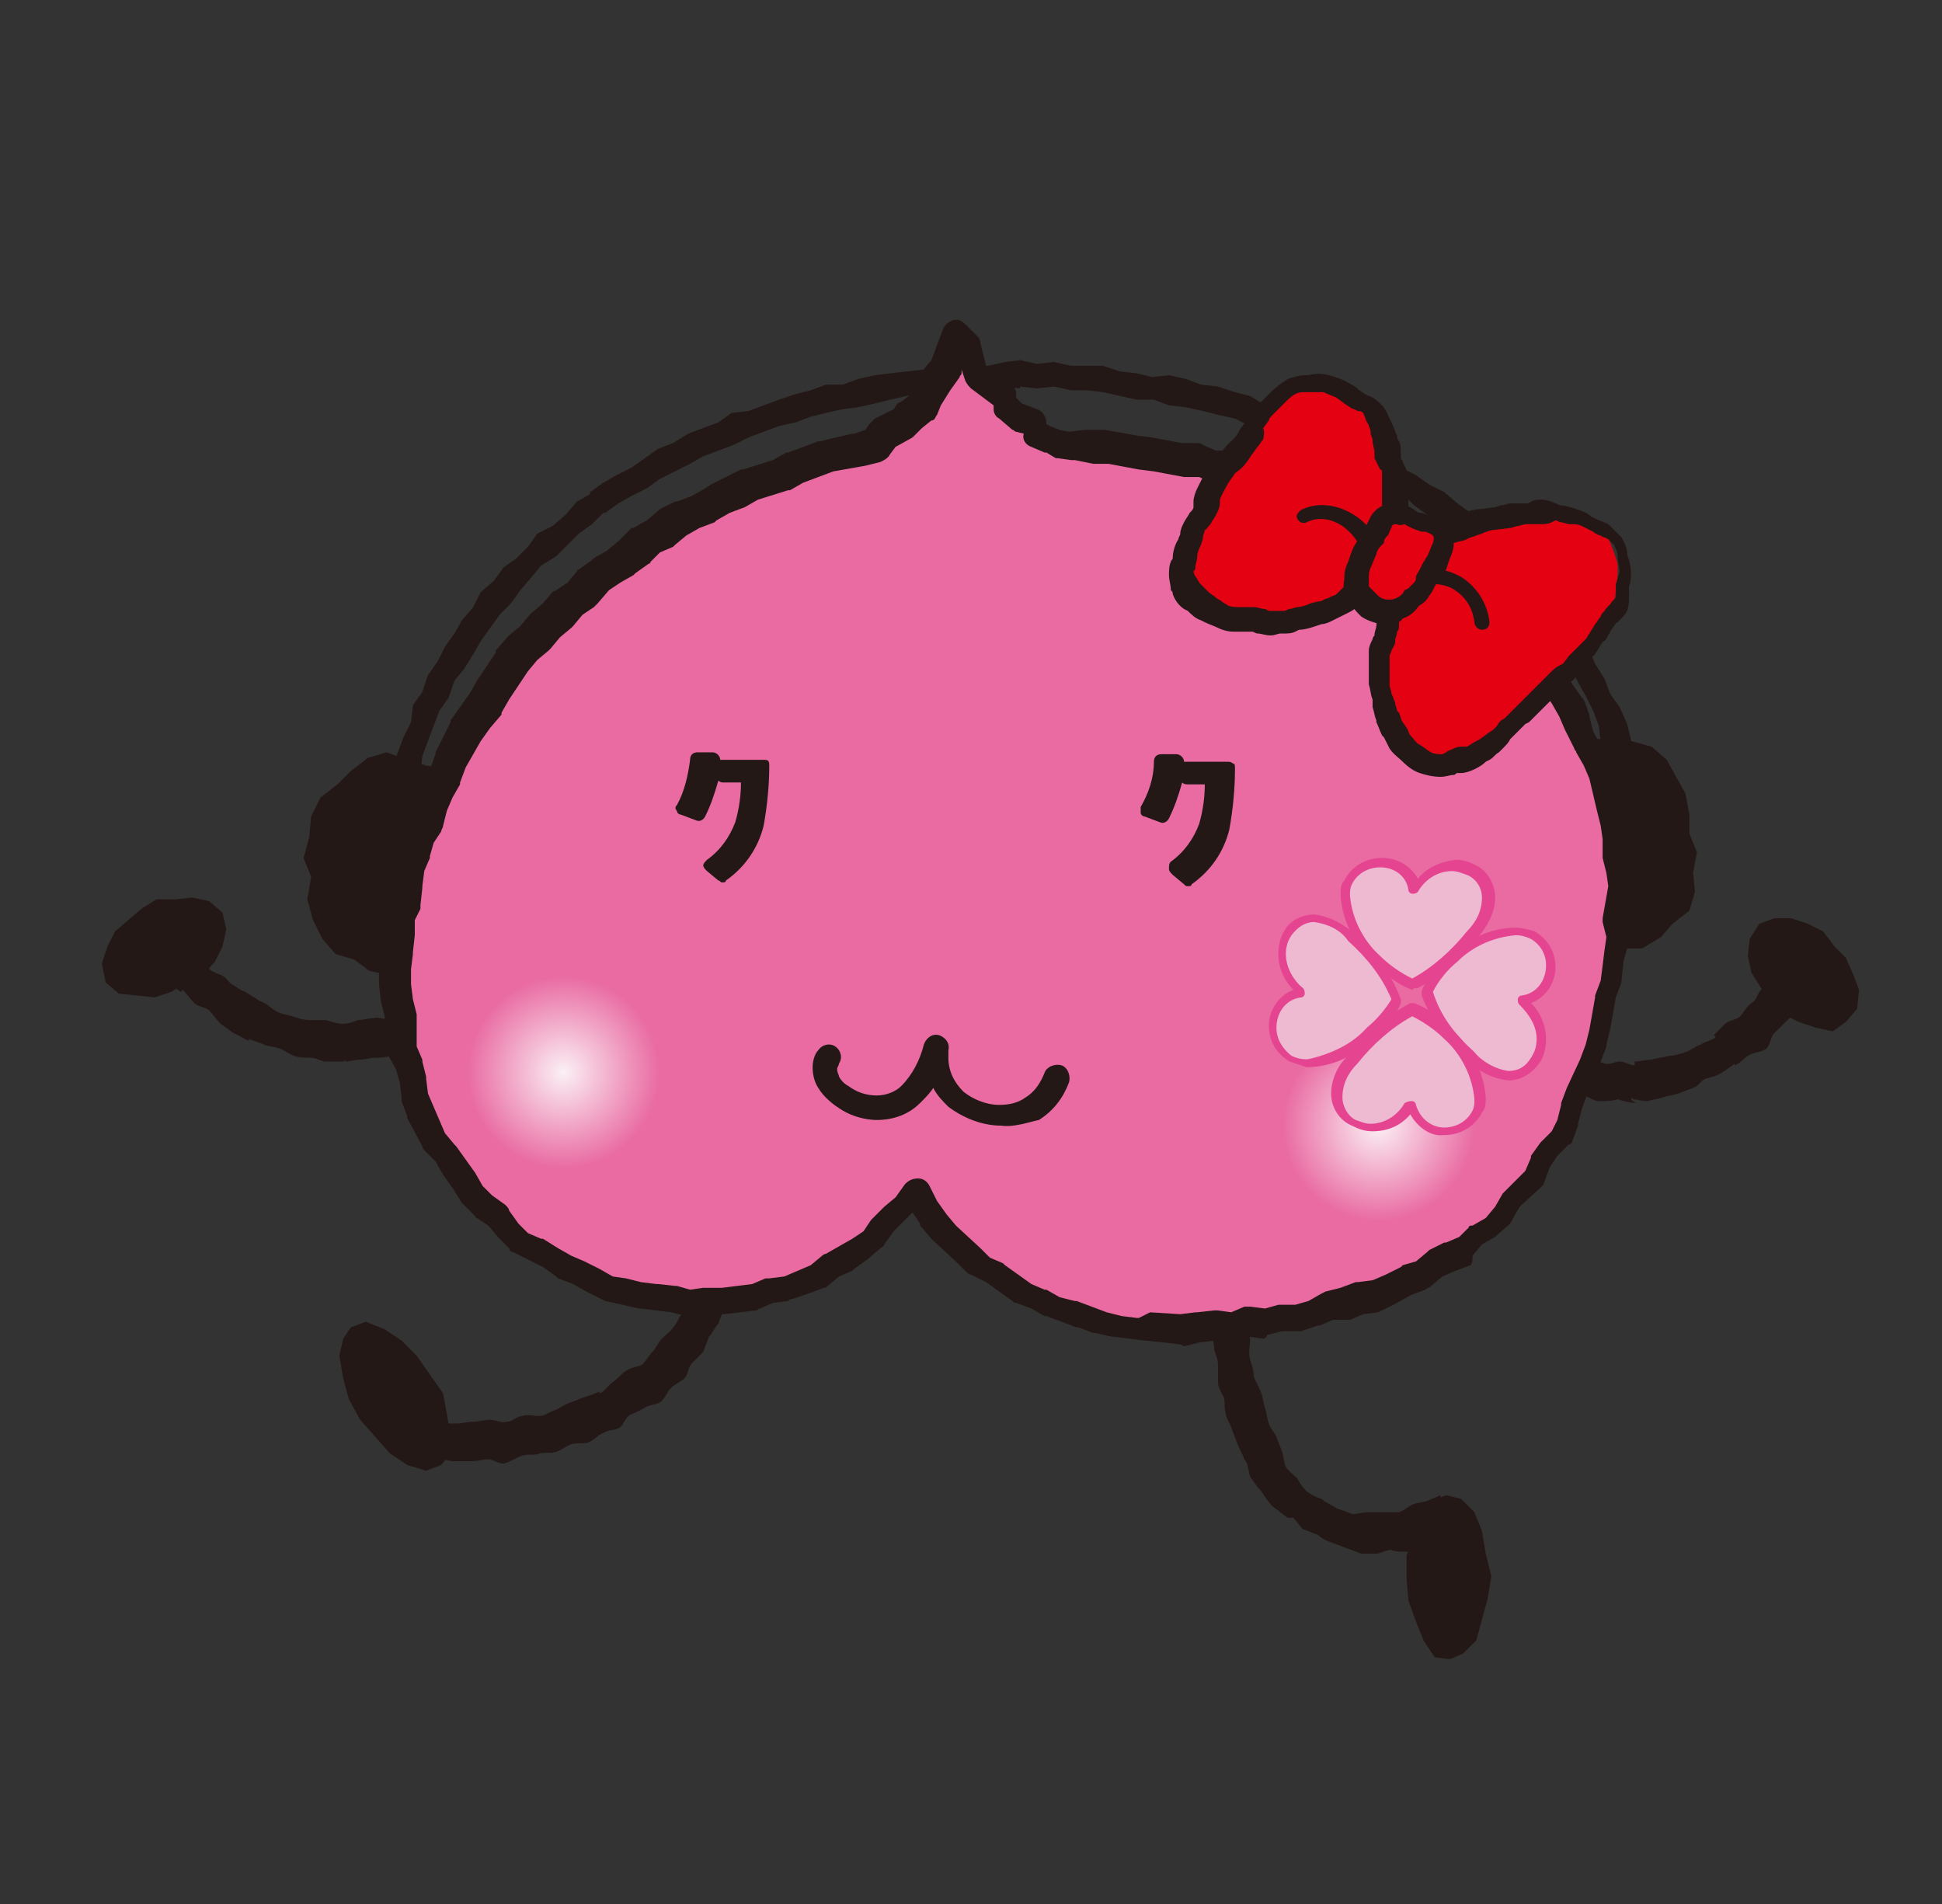 <?xml version="1.0" encoding="utf-8"?>
<!-- Generator: Adobe Illustrator 21.1.0, SVG Export Plug-In . SVG Version: 6.00 Build 0)  -->
<svg version="1.1" id="momo" xmlns="http://www.w3.org/2000/svg" xmlns:xlink="http://www.w3.org/1999/xlink" x="0px"
	 y="0px" viewBox="0 0 103 101" style="enable-background:new 0 0 103 101;" xml:space="preserve">
<rect x="0" y="0" width="103" height="101" fill="#333333" stroke="none"/>
<style type="text/css">
	.st0{fill:#231815;}
	.st1{fill:#E96BA2;}
	.st2{fill:#E40212;}
	.st3{fill:url(#SVGID_1_);}
	.st4{fill:url(#SVGID_2_);}
	.st5{fill:#EDBAD1;}
	.st6{fill:#E54490;}
</style>
<title>ももたん</title>
<polygon class="st0" points="85.9,45.3 86,44.4 85.9,43.6 85.7,42.7 85.7,41.8 85.4,41 85.3,40.2 84.9,39.4 84.8,38.5 84.5,37.7 
	84.1,36.9 83.7,36.2 83.3,35.4 82.8,34.7 82.4,33.9 81.8,33.3 81.3,32.6 80.9,31.9 80.2,31.3 79.6,30.6 79.1,30 78.5,29.3 
	77.7,28.9 77.1,28.3 76.5,27.7 76.4,27.8 75.7,27.3 75,26.8 74.3,26.1 73.6,25.7 72.7,25.4 72,24.8 71.2,24.5 70.4,24 69.7,23.6 
	68.8,23.5 68,23.1 67.1,22.8 66.3,22.6 65.5,22.2 64.6,22 63.8,21.8 62.9,21.6 62,21.5 61.2,21.2 60.3,21.2 59.4,21 58.5,20.8 
	57.7,20.7 56.8,20.7 55.9,20.5 55,20.6 54.1,20.5 54.1,20.6 53.3,20.5 52.4,20.5 51.5,20.8 50.7,20.6 49.8,20.7 48.9,20.8 48.1,21 
	47.2,21.2 46.4,21.4 45.5,21.6 44.7,21.7 43.8,21.9 43,22.1 42.2,22.4 41.3,22.6 40.5,22.9 39.7,23.2 38.9,23.6 38.1,23.9 
	37.3,24.2 36.6,24.6 35.8,25 35,25.4 34.3,25.9 33.5,26.3 32.8,26.7 32.1,27.2 32,27.2 31.4,27.8 30.7,28.3 30.1,28.9 29.5,29.5 
	28.7,30 28.2,30.6 27.6,31.3 27.1,32 26.5,32.6 26,33.3 25.5,34 25.1,34.7 24.6,35.5 24.1,36.1 23.8,37 23.3,37.7 23,38.5 
	22.7,39.3 22.4,40.1 22.3,41 21.9,41.7 21.6,42.6 21.7,43.5 21.6,44.3 21.5,44.3 20.8,44.2 20.1,44.2 20.1,43.2 20.5,42.4 
	20.5,41.5 20.8,40.7 21.1,39.9 21.4,39.1 21.8,38.3 21.9,37.4 22.4,36.7 22.7,35.8 23.2,35.1 23.6,34.3 24.1,33.6 24.5,32.9 
	25.1,32.2 25.5,31.4 26.2,30.8 26.7,30.1 27.4,29.6 28,29 28.5,28.3 29.3,27.9 30,27.3 30.6,26.6 31.3,26.2 31.3,26.1 32,25.6 
	32.7,25.2 33.5,24.8 34.2,24.3 34.9,23.8 35.7,23.5 36.5,23 37.3,22.7 38.1,22.4 38.8,21.9 39.7,21.8 40.5,21.5 41.3,21.2 
	42.2,20.9 43,20.7 43.8,20.4 44.7,20.4 45.5,20.1 46.4,19.9 47.2,19.8 48.1,19.7 49,19.6 49.8,19.6 50.7,19.4 51.5,19.3 52.4,19.4 
	53.3,19.2 54.1,19.1 54.1,19.1 55,19.3 55.9,19.2 56.8,19.4 57.7,19.4 58.5,19.4 59.4,19.7 60.3,19.8 61.1,20 62,19.9 62.9,20.1 
	63.7,20.4 64.6,20.5 65.5,20.8 66.3,21 67.1,21.5 68,21.6 68.8,21.9 69.6,22.4 70.5,22.6 71.2,23.1 72,23.4 72.8,23.9 73.6,24.3 
	74.3,24.8 75.1,25.2 75.8,25.7 76.6,26.1 77.3,26.7 77.3,26.7 78,27.2 78.6,27.8 79.3,28.3 79.9,29 80.5,29.6 81.2,30.2 81.8,30.9 
	82.4,31.5 82.9,32.2 83.3,33 83.8,33.7 84.3,34.5 84.6,35.2 85.1,36 85.4,36.8 85.9,37.5 86.3,38.4 86.5,39.2 86.5,40.1 86.9,40.9 
	87.1,41.8 87,42.7 87.1,43.5 87.3,44.4 87.4,45.3 87.3,45.4 86.6,45.2 85.9,45.2 "/>
<path class="st0" d="M18.2,56.3c-0.3,0-0.6,0-0.9,0c-0.3,0-0.5-0.2-0.8-0.2s-0.6,0-0.9-0.1s-0.5-0.3-0.8-0.4s-0.6-0.1-0.8-0.2
	s-0.6-0.2-0.8-0.3v0.1c-0.3-0.1-0.5-0.3-0.8-0.4l-0.7-0.5c-0.2-0.2-0.4-0.5-0.6-0.7s-0.6-0.2-0.8-0.4c-0.2-0.2-0.4-0.5-0.6-0.7
	l-0.1,0.1C9.4,52.5,9.2,52.3,9,52c-0.2-0.2-0.5-0.4-0.7-0.7v-0.1c0.4-0.3,0.5-0.2,0.9-0.4c0.3-0.2,0.6-0.4,0.9-0.5
	c0.1,0.1,0.2,0.2,0.4,0.4s0.2,0.4,0.4,0.6H11c0.2,0.2,0.4,0.3,0.7,0.4s0.4,0.4,0.6,0.5s0.4,0.3,0.7,0.4l0,0l0.8,0.5
	c0.3,0.1,0.5,0.3,0.8,0.5s0.6,0.2,0.9,0.3s0.6,0.2,0.9,0.2s0.6,0,0.9,0c0.3,0.1,0.6,0.2,0.9,0.2l0,0c0.3,0,0.5-0.1,0.8-0.2
	c0.3,0,0.5-0.1,0.8-0.1c0.2-0.1,0.6,0.1,0.8,0s0.5-0.3,0.7-0.4l0.1-0.1c0.2,0.5,0.1,0.5,0.4,0.9s0.4,0.4,0.5,0.9
	c-0.3,0.1-0.5,0.3-0.8,0.4c-0.2,0.1-0.5,0.2-0.8,0.3c-0.3,0.1-0.5,0.1-0.8,0.1c-0.3,0-0.5,0.1-0.8,0.1s-0.5,0.1-0.8,0.1l0,0l0.1-0.1
	L18.2,56.3z"/>
<path class="st0" d="M86.8,58.5c-0.3,0-0.7-0.1-1-0.2c-0.3,0.1-0.7,0.1-1,0.1c-0.3,0-0.6-0.3-0.9-0.3v0.1h0.1c0.1-0.5-0.1-0.5,0-1
	c0-0.4,0.2-0.7,0.3-1c0.3,0.1,0.5,0.1,0.8,0.2s0.5-0.1,0.8-0.1s0.5,0.2,0.8,0.2v-0.2c0.3,0,0.6-0.1,0.9-0.1c0.3-0.1,0.6-0.1,0.9-0.2
	c0.3,0,0.6-0.1,0.9-0.2c0.3-0.1,0.5-0.3,0.8-0.4c0.3-0.2,0.6-0.2,0.8-0.4l-0.1-0.1c0.2-0.2,0.4-0.4,0.6-0.6s0.6-0.2,0.8-0.4
	s0.3-0.5,0.6-0.7s0.3-0.5,0.5-0.7s0.4-0.4,0.6-0.7s0.4-0.5,0.5-0.7h-0.1c0.4,0.3,0.5,0.2,0.9,0.5c0.3,0.1,0.6,0.4,0.8,0.6
	c-0.2,0.2-0.3,0.3-0.5,0.6s-0.2,0.6-0.3,0.8s-0.4,0.4-0.6,0.6s-0.4,0.4-0.6,0.6s-0.2,0.6-0.4,0.8S93,55.8,92.7,56s-0.4,0.4-0.7,0.5
	v-0.1c-0.2,0.2-0.4,0.3-0.7,0.5s-0.5,0.2-0.8,0.3s-0.4,0.4-0.7,0.5s-0.5,0.2-0.8,0.3s-0.5,0.1-0.8,0.2c-0.3,0.1-0.5,0.1-0.8,0.2
	c-0.3,0-0.6-0.1-0.8-0.1v-0.1l-0.1,0.1C86.7,58.5,86.8,58.5,86.8,58.5z"/>
<path class="st0" d="M23.3,75.5c0.3,0,0.6,0,0.9,0s0.6-0.1,0.9-0.1s0.6-0.1,0.9-0.1c0.3,0,0.6,0.2,0.9,0.1c0.3,0,0.5-0.3,0.8-0.3
	c0.3-0.1,0.6,0,0.9,0s0.5-0.2,0.8-0.3c0.3-0.1,0.5-0.3,0.8-0.4c0.3-0.1,0.5-0.2,0.8-0.3c0.3-0.1,0.6-0.2,0.8-0.3v0.1
	c0.3-0.1,0.4-0.4,0.7-0.6s0.4-0.4,0.7-0.6s0.6-0.2,0.8-0.3s0.4-0.5,0.6-0.7c0.2-0.2,0.3-0.5,0.5-0.7c0.2-0.2,0.5-0.4,0.6-0.6
	c0.2-0.2,0.3-0.5,0.5-0.8c0.1-0.3,0.2-0.6,0.3-0.8h-0.1c0.1-0.3,0.2-0.6,0.2-0.9c0.1-0.3,0.1-0.6,0.1-0.9h-0.1
	c0.5-0.1,0.5-0.1,1-0.1c0.5-0.1,0.5-0.2,1-0.1c0,0.3,0,0.6-0.1,0.9c0,0.3,0.2,0.6,0.2,0.9c-0.1,0.3-0.2,0.6-0.3,0.8l0,0
	c-0.1,0.3-0.2,0.5-0.3,0.8c-0.2,0.2-0.3,0.5-0.5,0.7c-0.1,0.3-0.2,0.5-0.3,0.8c-0.2,0.2-0.4,0.4-0.6,0.6c-0.2,0.2-0.2,0.6-0.4,0.8
	c-0.2,0.2-0.5,0.3-0.7,0.5c-0.2,0.2-0.3,0.5-0.5,0.7s-0.6,0.2-0.8,0.3s-0.5,0.3-0.8,0.4s-0.4,0.5-0.6,0.7l0,0
	c-0.3,0.2-0.6,0.1-0.9,0.3c-0.3,0.1-0.5,0.4-0.8,0.5s-0.6,0-0.9,0.1s-0.5,0.3-0.8,0.4s-0.6,0-0.9,0.1s-0.6,0-0.9,0.1
	s-0.6,0.3-0.9,0.4s-0.6-0.2-0.9-0.2c-0.3,0-0.6,0.1-0.9,0.1c-0.3,0-0.6,0-0.9,0s-0.6-0.1-0.9-0.2l-0.1,0.1c0.1-0.5,0.2-0.5,0.3-1
	C23.2,75.9,23.2,75.9,23.3,75.5C23.3,75.3,23.3,75.5,23.3,75.5z"/>
<path class="st0" d="M68.3,80.5c-0.3-0.2-0.5-0.4-0.8-0.6c-0.2-0.2-0.4-0.5-0.6-0.8c-0.2-0.2-0.4-0.5-0.6-0.8
	c-0.1-0.3-0.1-0.7-0.3-0.9c-0.1-0.3-0.3-0.6-0.4-0.9l0,0c-0.1-0.3-0.2-0.5-0.3-0.8c-0.1-0.3-0.3-0.5-0.3-0.8c-0.1-0.3,0-0.6-0.1-0.8
	s-0.3-0.5-0.3-0.8c0-0.3,0-0.6,0-0.9s-0.1-0.5-0.2-0.8c0-0.3-0.1-0.6-0.1-0.8s0-0.6-0.1-0.8s0-0.6,0-0.8c0-0.3,0-0.6,0-0.8v0.1l0,0
	h1c0.5,0,0.6-0.4,1-0.2c0,0.3-0.1,0.7-0.1,1c0,0.3,0,0.6,0,0.9s0.2,0.6,0.2,0.9c0,0.3-0.1,0.6,0,1c0.1,0.3,0.2,0.6,0.2,0.9
	c0.1,0.3,0.3,0.6,0.4,0.9l0,0c0.1,0.3,0.1,0.5,0.2,0.8c0.1,0.3,0.1,0.6,0.2,0.8c0.1,0.3,0.3,0.5,0.4,0.7c0.1,0.3,0.2,0.5,0.3,0.8
	s0.1,0.6,0.2,0.8s0.4,0.4,0.6,0.6c0.1,0.2,0.3,0.5,0.5,0.7l0,0c0.3,0.2,0.5,0.3,0.8,0.4c0.2,0.2,0.5,0.3,0.8,0.5
	c0.3,0.1,0.6,0.2,0.8,0.3c0.3,0,0.6-0.1,0.9-0.1l0,0c0.3,0,0.5,0,0.8,0c0.3,0,0.5,0,0.8,0c0.3-0.1,0.5-0.3,0.7-0.4s0.5-0.1,0.8-0.2
	l0.7-0.3v0.1c0.2,0.5,0.3,0.4,0.5,0.9c0.2,0.3,0.2,0.7,0.3,1c-0.3,0.1-0.4,0.3-0.6,0.3s-0.5,0.2-0.8,0.3S75.6,82,75.4,82
	s-0.5,0.3-0.8,0.3c-0.3,0-0.6,0-0.8-0.1c-0.3,0-0.6,0.2-0.8,0.2v-0.1v0.1l0,0c-0.3,0-0.6,0-0.8,0c-0.3-0.1-0.5-0.2-0.8-0.3
	c-0.3-0.1-0.5-0.2-0.8-0.3c-0.3-0.1-0.5-0.2-0.7-0.4c-0.3-0.1-0.5-0.2-0.8-0.3c-0.2-0.2-0.3-0.4-0.5-0.6L68.3,80.5z"/>
<polygon class="st0" points="24.7,41.6 23.8,40.8 22.6,40.6 21.6,40.3 20.5,39.9 19.5,40.2 18.6,40.9 17.9,41.6 17,42.3 16.5,43.3 
	16.4,44.4 16.1,45.5 16.5,46.5 16.3,47.7 16.6,48.8 17.1,49.8 17.8,50.6 18.8,50.9 19.6,51.5 20.6,51.7 21.6,52.3 21.7,51.1 
	22.2,50.1 22.6,49 22.9,48 22.9,46.8 23.2,45.8 23.8,44.8 23.8,43.7 24.5,42.7 "/>
<polygon class="st0" points="83.6,39.7 84.3,39.1 85.4,39.3 86.5,39.3 87.6,39.6 88.4,40.3 88.9,41.2 89.4,42.1 89.6,43.2 
	89.6,44.2 90,45.2 89.8,46.3 89.9,47.3 89.6,48.3 88.7,49 88.1,49.7 87.1,50.3 86.1,50.3 85.2,50.3 84.7,49.3 84.6,48.2 84.7,47.1 
	84.6,46 84.2,45 83.9,43.9 84,42.8 83.8,41.7 83.3,40.7 "/>
<path class="st0" d="M21.5,44.3L21.5,44.3L21.5,44.3h0.1H21.5L21.5,44.3z"/>
<polygon class="st1" points="45.7,23.9 46.6,23.7 46.9,23.1 48,22.5 48.3,22 49,21.6 49.2,21 49.7,20.2 50.2,19.5 50.9,17.8 
	51.5,18.4 51.7,19.2 51.9,19.9 52.7,20.5 53.4,21 53.5,21.6 54.1,22.1 55.1,22.4 55,23 55.7,23.3 56.3,23.5 57,23.6 57.9,23.6 
	58.7,23.6 59.6,23.8 60.4,24 61.3,24.1 62.1,24.3 63,24.5 63.9,24.5 64.7,24.8 65.6,24.8 66.4,25 67.2,25.5 68.1,25.6 68.9,25.9 
	69.7,26.3 70.5,26.6 71.3,27 72.1,27.2 72.8,27.7 73.6,28.1 74.4,28.5 75.1,28.9 75.8,29.4 76.5,30 77.2,30.5 77.9,31 78.6,31.5 
	79.2,32.2 79.9,32.7 80.4,33.4 81,34 81.4,34.8 82.1,35.4 82.4,36.2 82.9,36.9 83.3,37.7 83.7,38.5 83.9,39.3 84.3,40.1 84.6,40.9 
	84.8,41.8 85,42.6 85.3,43.4 85.4,44.3 85.4,45.2 85.6,46 85.8,46.9 85.7,47.8 85.6,48.6 85.8,49.5 85.7,50.4 85.6,51.2 85.4,52.1 
	85.2,52.9 85,53.8 84.9,54.6 84.7,55.5 84.4,56.3 84,57.1 83.7,57.9 83.3,58.7 83.1,59.5 82.8,60.3 82.2,61 81.7,61.7 81.3,62.5 
	80.8,63.2 80.2,63.8 79.7,64.5 79,65.1 78.3,65.6 77.7,66.2 76.9,66.6 76.1,67 75.4,67.6 74.6,67.8 73.8,68.2 73,68.6 72.1,68.7 
	71.3,69.1 70.4,69.3 69.6,69.7 68.8,69.9 67.9,70 67,70.2 66.1,70.1 65.3,70.4 64.4,70.3 63.5,70.4 62.6,70.6 61.8,70.5 60.9,70.4 
	60,70.2 59.1,70.1 58.3,70 57.4,69.7 56.6,69.3 55.8,69.1 55,68.7 54.2,68.4 53.5,67.9 52.7,67.4 51.9,67 51.3,66.4 50.7,65.8 
	50,65.2 49.5,64.5 49,63.8 48.5,63 48,63.7 47.4,64.3 46.7,64.9 46.2,65.6 45.5,66.1 44.8,66.6 44,67 43.3,67.6 42.5,67.8 
	41.7,68.2 40.8,68.4 40,68.7 39.1,68.8 38.3,68.9 37.4,68.9 36.5,69 35.7,68.8 34.8,68.7 33.9,68.6 33.1,68.4 32.2,68.2 31.5,67.8 
	30.7,67.4 29.9,67.1 29.1,66.6 28.4,66.2 27.6,65.8 27,65.1 26.4,64.5 25.7,64 25.1,63.3 24.6,62.6 24.1,61.9 23.7,61.1 23.1,60.5 
	22.6,59.7 22.2,58.9 21.9,58.1 21.8,57.2 21.6,56.4 21.2,55.6 21.1,54.7 21.1,53.8 21,53 20.8,52.1 20.9,51.2 21,50.3 21.1,49.5 
	21.1,48.6 21.5,47.8 21.6,46.9 21.7,46 22,45.2 22.2,44.3 22.7,43.6 22.9,42.7 23.3,41.9 23.7,41.2 24,40.3 24.4,39.6 24.9,38.8 
	25.4,38.1 25.9,37.4 26.4,36.7 26.8,35.9 27.3,35.2 27.9,34.5 28.5,33.9 29.1,33.2 29.8,32.7 30.4,32 31.1,31.5 31.6,30.8 
	32.3,30.3 33.1,29.9 33.8,29.3 34.5,28.7 35.3,28.3 35.9,27.8 36.7,27.4 37.5,27 38.3,26.5 39.1,26.2 39.9,25.8 40.7,25.5 
	41.5,25.3 42.3,24.9 43.1,24.5 44,24.3 44.8,24.1 45.7,23.9 "/>
<path class="st0" d="M62.6,71.3L62.6,71.3l-1.8-0.2h-0.1L59.9,71l-0.8-0.1H59l-0.9-0.2H58l-0.8-0.3h-0.1l-0.8-0.3l-0.8-0.3h-0.1
	l-0.7-0.4l-0.8-0.3c-0.1,0-0.1,0-0.2-0.1l-1.4-1l-0.8-0.4c-0.1,0-0.2-0.1-0.2-0.1L50.8,67l-1.3-1.2l-0.1-0.1L48.8,65v-0.1l-0.4-0.6
	l-0.5,0.5l-0.5,0.5l-0.5,0.7c0,0.1-0.1,0.1-0.2,0.2L46,66.8l0,0l-0.7,0.5l-0.1,0.1l-0.7,0.3l-0.6,0.5c-0.1,0.1-0.1,0.1-0.2,0.1
	l-0.8,0.3L42,68.9c-0.1,0-0.1,0-0.2,0.1L41,69.1l-0.7,0.3c-0.1,0-0.1,0.1-0.2,0.1l-1.7,0.2h-0.1h-0.8l-0.8,0.1c-0.1,0-0.2,0-0.3,0
	l-0.8-0.2l-0.8-0.1l-0.8-0.1h-0.1l-0.9-0.2L32.1,69l-0.2-0.1l-0.8-0.4l-0.7-0.4l-0.8-0.3l-0.1-0.1l-0.7-0.5L28,66.8l-0.8-0.4
	c-0.1,0-0.2-0.1-0.2-0.2l-0.6-0.6l0,0L25.9,65l-0.6-0.4c-0.1,0-0.1-0.1-0.1-0.1l-0.6-0.6c0,0-0.1-0.1-0.1-0.1L24,63l-0.5-0.7l0,0
	l-0.4-0.7L22.5,61c0,0-0.1-0.1-0.1-0.2l-0.8-1.5v-0.1l-0.3-0.8c0-0.1,0-0.1,0-0.2l-0.1-0.8l-0.2-0.7l-0.4-0.7c0-0.1-0.1-0.2-0.1-0.3
	l-0.1-0.9v-0.9l-0.2-0.8c0,0,0,0,0,0l-0.1-0.9c0-0.1,0-0.1,0-0.2v-0.9c0,0,0-0.1,0-0.1l0.1-0.8v-0.8l0-0.9c0-0.1,0-0.2,0.1-0.3
	l0.3-0.8l0.1-0.7l0.1-0.8c0-0.1,0-0.1,0-0.2l0.3-0.8l0.2-0.8c0-0.1,0.1-0.2,0.1-0.3l0.4-0.6l0.2-0.7c0-0.1,0-0.1,0-0.2l0.4-0.8l0,0
	l0.4-0.7l0.3-0.8c0,0,0-0.1,0-0.1l0.4-0.8l0.4-0.8c0,0,0-0.1,0-0.1l0.5-0.7l0.5-0.7l0.4-0.7l0,0l1-1.5l0-0.1l0.6-0.7l0.1-0.1
	l0.6-0.5l0.5-0.6c0,0,0.1-0.1,0.1-0.1l0.6-0.5l0.5-0.6l0.2-0.1l0.6-0.4l0.5-0.6c0-0.1,0.1-0.1,0.1-0.1l0.7-0.5l0.1-0.1l0.7-0.4
	l0.6-0.5l0.6-0.6c0.1-0.1,0.1-0.1,0.2-0.1l0.7-0.4l0.6-0.5l0.1-0.1l0.8-0.4h0.1l0.8-0.3l0.7-0.4c0.1-0.1,0.2-0.1,0.3-0.2l0.8-0.4
	l0.8-0.4h0.1l1.6-0.5l0.7-0.4h0.1l0.8-0.3l0.8-0.3h0.1l1.7-0.4h0.1l0.6-0.2l0.2-0.3c0.1-0.1,0.2-0.2,0.3-0.3l1-0.5l0.2-0.3l0.2-0.1
	l0.4-0.3l0.1-0.3c0,0,0-0.1,0.1-0.1l0.5-0.9l0,0l0.5-0.6l0.6-1.6c0.1-0.3,0.3-0.4,0.5-0.5c0.3-0.1,0.5,0,0.7,0.2l0.6,0.6
	c0.1,0.1,0.2,0.2,0.2,0.4l0.2,0.8l0.1,0.4l0.6,0.5l0.7,0.5c0.2,0.1,0.3,0.3,0.3,0.5v0.2l0.3,0.3l0.8,0.3c0.3,0.1,0.5,0.4,0.5,0.8
	l0,0l0.2,0.1l0.5,0.2l0.5,0.1l0.8-0.1h0.1h0.9h0.1l1.7,0.3l0.8,0.1l0,0l1.6,0.3h0.8c0.1,0,0.2,0,0.3,0.1l0.7,0.3h0.7
	c0.1,0,0.1,0,0.2,0l0.8,0.2c0.1,0,0.1,0,0.2,0.1l0.6,0.4l0.7,0.1c0.1,0,0.1,0,0.2,0.1l0.8,0.3h0.1l0.7,0.4l0.8,0.3l0.8,0.3l0.8,0.2
	c0.1,0,0.2,0.1,0.3,0.1l0.7,0.5l2.3,1.2h0.1l0.7,0.5l0.1,0l0.7,0.6l0.7,0.5l1.4,1l0.1,0.1l0.5,0.6l0.7,0.4c0.1,0.1,0.1,0.1,0.2,0.2
	l0.5,0.7l0.5,0.6l0.1,0.1l0.4,0.7l0.6,0.5c0.1,0.1,0.2,0.2,0.2,0.3l0.3,0.7l0.4,0.7l0,0l0.5,0.7c0,0,0.1,0.1,0.1,0.1l0.3,0.8
	c0,0,0,0.1,0,0.1l0.2,0.8l0.4,0.7c0,0,0,0.1,0,0.1l0.3,0.8c0,0,0,0.1,0,0.1l0.4,1.7l0.2,0.8c0,0,0,0,0,0.1l0.2,0.9c0,0,0,0.1,0,0.1
	v0.8l0.2,0.8l0,0l0.2,0.9c0,0.1,0,0.1,0,0.2l-0.2,1.6l0.2,0.8c0,0.1,0,0.2,0,0.3l-0.1,0.8L86.1,51c0,0,0,0.1,0,0.1L86,52v0.1
	l-0.3,0.8l-0.3,1.7l0,0l-0.2,0.8c0,0,0,0,0,0.1l-0.3,0.8c0,0,0,0,0,0.1l-0.7,1.6l-0.3,0.8l-0.2,0.8v0.1l-0.3,0.8
	c0,0.1-0.1,0.2-0.2,0.2l-0.6,0.6l-0.4,0.6l-0.3,0.8c0,0.1-0.1,0.2-0.1,0.2L80.6,64l-0.4,0.7c0,0.1-0.1,0.1-0.1,0.2l-0.7,0.6
	l-0.1,0.1l-0.7,0.4l-0.5,0.6c0,0.2,0,0.4-0.1,0.5l-0.8,0.3l-0.7,0.3l-0.6,0.5c-0.1,0.1-0.2,0.1-0.3,0.2l-0.8,0.3l-0.7,0.4l-0.8,0.4
	c-0.1,0-0.1,0.1-0.2,0.1l-0.8,0.1l-0.7,0.3h-0.1L70.7,70L70,70.3h-0.1L69,70.6h-0.2H68l-0.8,0.2C67.2,70.9,67.1,71,67,71l-0.7-0.1
	l-0.7,0.3c-0.1,0-0.2,0-0.4,0l-0.8-0.1l-0.8,0.1l-0.8,0.2L62.6,71.3z M61,69.6l1.6,0.1l0.8-0.1h0.1l0.9-0.1h0.2l0.7,0.1l0.7-0.3
	c0.1,0,0.2,0,0.3,0l0.8,0.1l0.7-0.2h0.1l0.8,0l0.7-0.2l0.7-0.4l0.2-0.1l0.8-0.2l0.8-0.3L72,68l0.8-0.1l0.7-0.3l0.8-0.4l0.1-0.1
	l0.7-0.2l0.6-0.5c0,0,0.1-0.1,0.1-0.1l0.8-0.4h0.1l0.7-0.3l0.5-0.5c0-0.1,0.1-0.1,0.2-0.1l0.7-0.4l0.5-0.6l0.4-0.7
	c0,0,0.1-0.1,0.1-0.1l1.1-1.1l0.3-0.7c0,0,0-0.1,0-0.1l0.5-0.7c0,0,0.1-0.1,0.1-0.1l0.5-0.5l0.3-0.6l0.2-0.8c0,0,0-0.1,0-0.1
	l0.3-0.8l0,0l0.7-1.5l0.3-0.8l0.2-0.8l0.3-1.7c0,0,0-0.1,0-0.1l0.3-0.8l0.1-0.8l0.1-0.8l0,0l0.1-0.7l-0.2-0.8c0-0.1,0-0.2,0-0.2
	l0.3-1.7l-0.1-0.7l-0.2-0.8c0-0.1,0-0.1,0-0.2v-0.8l-0.1-0.7l-0.2-0.8l-0.4-1.7l-0.3-0.7l-0.4-0.7c0-0.1-0.1-0.1-0.1-0.2L83,38.7
	L82.7,38l-0.4-0.7l-0.5-0.7c0,0-0.1-0.1-0.1-0.2l-0.3-0.7l-0.5-0.5c-0.1,0-0.1-0.1-0.1-0.2l-0.4-0.7l-0.5-0.6v-0.1l-0.4-0.6
	l-0.6-0.4l-0.1-0.1L78.1,32l-1.3-1l-0.7-0.5L75.4,30l-0.7-0.4L74,29.2l-1.5-0.8h-0.1l-0.6-0.4l-0.7-0.2H71l-0.8-0.3l-0.8-0.3h-0.1
	l-0.7-0.4l-0.7-0.3l-0.8-0.1c-0.1,0-0.2,0-0.3-0.1l-0.7-0.4l-0.7-0.2h-0.8c-0.1,0-0.2,0-0.3-0.1l-0.7-0.3H63h-0.2L61.2,25l-0.8-0.1
	l0,0l-1.6-0.3h-0.8L57,24.4c-0.1,0-0.1,0-0.2,0l-0.7-0.1H56L55.5,24h-0.1l-0.7-0.3c-0.3-0.1-0.5-0.4-0.4-0.7l-0.4-0.1
	c-0.1,0-0.1-0.1-0.2-0.1L53,22.2c-0.2-0.1-0.3-0.3-0.3-0.5v-0.2l-0.4-0.3l-0.8-0.6c-0.1-0.1-0.2-0.2-0.3-0.4L51,19.6v0.2
	c0,0.1-0.1,0.1-0.1,0.2l-0.5,0.7l-0.5,0.8l-0.2,0.5c-0.1,0.1-0.1,0.3-0.3,0.3l-0.5,0.4L48.6,23c-0.1,0.1-0.1,0.1-0.2,0.2l-0.9,0.5
	l-0.3,0.4c-0.1,0.2-0.3,0.3-0.5,0.4l-0.8,0.2l0,0L44.2,25l-0.8,0.3l-0.8,0.3L41.9,26h-0.1l-1.6,0.5l-0.7,0.4l0,0l-0.8,0.3L38,27.6
	l-0.1,0.1L37.1,28l-0.7,0.4l-0.6,0.5c0,0-0.1,0.1-0.1,0.1L35,29.3l-0.5,0.5c0,0,0,0.1-0.1,0.1l-0.7,0.5l-0.1,0.1l-0.7,0.4l-0.6,0.4
	L31.7,32c-0.1,0.1-0.1,0.1-0.2,0.2l-0.6,0.4l-0.5,0.6l-0.1,0.1l-0.6,0.5l-0.5,0.6c0,0-0.1,0.1-0.1,0.1L28.5,35L28,35.6l-1,1.5
	l-0.4,0.7v0.1L26,38.6l-0.5,0.7L25.1,40l-0.4,0.7l-0.3,0.8v0.1L24,42.3L23.7,43l-0.2,0.8c0,0.1-0.1,0.2-0.1,0.3l-0.4,0.6l-0.2,0.7
	c0,0,0,0.1,0,0.1l-0.3,0.7L22.4,47c0,0,0,0,0,0.1l-0.1,0.9c0,0.1,0,0.1,0,0.2L22,48.8v0.8l-0.1,0.9c0,0,0,0,0,0.1l-0.1,0.8v0.8
	l0.1,0.8l0.2,0.8c0,0.1,0,0.1,0,0.2v0.8l0,0.7l0.3,0.7c0,0,0,0.1,0,0.1l0.2,0.8c0,0,0,0.1,0,0.1l0.1,0.8l0.3,0.7l0.6,1.4l0.5,0.6
	c0,0,0.1,0.1,0.1,0.1l0.5,0.7l0.5,0.7l0,0l0.4,0.7l0.5,0.5l0.7,0.5c0.1,0.1,0.2,0.2,0.2,0.3l0.5,0.7l0.5,0.5l0.7,0.3h0.1l0.8,0.5
	l0,0l0.7,0.4l0.7,0.3h0l0.8,0.4l0,0l0.7,0.4l0.7,0.1l0.8,0.2l0.8,0.1h0.1l0.9,0.1h0.1l0.7,0.2l0.7-0.1c0.1,0,0.1,0,0.2,0h0.8
	l1.6-0.2l0.7-0.3c0.1,0,0.1,0,0.2,0l0.8-0.1l0.7-0.3l0,0l0.7-0.3l0.6-0.5c0,0,0.1-0.1,0.2-0.1l0.7-0.4l0.7-0.4l0.6-0.4l0.4-0.6
	c0,0,0.1-0.1,0.1-0.1l0.6-0.6l0,0l0.6-0.5l0.5-0.7c0.2-0.2,0.4-0.3,0.7-0.3c0.3,0,0.5,0.2,0.6,0.4l0.4,0.8l0.5,0.7l0.5,0.6l1.3,1.2
	l0,0l0.5,0.5l0.7,0.3l0.1,0.1l1.4,1l0.7,0.3h0.1l0.7,0.4l0.8,0.2h0.1l0.8,0.3l0.8,0.3l0.8,0.2l0.8,0.1h0.1L61,69.6z"/>
<path class="st0" d="M65.4,40.5c-0.1-0.1-0.2-0.1-0.3-0.1H63c-0.1,0-0.1,0-0.2,0c0-0.2-0.2-0.4-0.4-0.4h-0.8c-0.2,0-0.4,0.1-0.4,0.4
	c0,0.9-0.3,1.7-0.7,2.4c0,0.1,0,0.2,0,0.3c0,0.1,0.1,0.2,0.2,0.2l0.8,0.3c0.2,0.1,0.4,0,0.5-0.2c0.3-0.6,0.5-1.2,0.7-1.9l0,0
	c0.1,0.1,0.2,0.1,0.3,0.1h0.9c0,0.7-0.1,1.4-0.3,2.1c-0.3,0.8-0.8,1.5-1.5,2C62,45.8,62,45.9,62,46.1c0,0.1,0.1,0.2,0.2,0.3l0.6,0.5
	c0.1,0.1,0.1,0.1,0.2,0.1c0.1,0,0.2,0,0.2-0.1c1-0.7,1.7-1.7,2-2.9c0.2-1.1,0.3-2.2,0.3-3.2C65.5,40.6,65.5,40.5,65.4,40.5z"/>
<polygon class="st0" points="11.8,48.4 12,49.3 11.8,50.2 11.4,51 10.7,51.8 9.9,52.1 9.1,52.6 8.2,52.9 7.3,52.8 6.3,52.7 
	5.6,52.1 5.4,51.1 5.7,50.2 6.1,49.4 6.8,48.8 7.5,48.2 8.3,47.7 9.3,47.7 10.2,47.6 11.1,47.8 "/>
<polygon class="st0" points="97.9,54.2 97.2,54.7 96.3,54.5 95.4,54.2 94.6,53.8 94,53.1 93.4,52.4 92.9,51.6 92.7,50.7 92.8,49.8 
	93.3,49 94.1,48.7 95,48.7 95.9,49 96.7,49.4 97.3,50.2 97.9,50.8 98.3,51.7 98.6,52.5 98.5,53.5 "/>
<polygon class="st0" points="23.4,77.7 22.6,78 21.6,77.7 20.7,77.1 19.9,76.2 19.1,75.3 18.5,74.2 18.2,73.1 18,71.9 18.2,71 
	18.6,70.4 19.4,70.1 20.4,70.5 21.3,71.1 22.1,71.9 22.8,72.9 23.5,73.9 23.7,75 23.9,76.1 23.9,77.1 "/>
<polygon class="st0" points="76.7,79.3 77.5,79.5 78.2,80.2 78.6,81.2 78.8,82.4 79.1,83.6 78.9,84.8 78.6,85.9 78.3,87 77.6,87.7 
	76.9,88 76.1,87.9 75.5,87 75.1,86 74.7,84.9 74.6,83.7 74.6,82.5 75,81.4 75.4,80.4 75.9,79.6 "/>
<path class="st0" d="M53.1,59.7c-1,0-2-0.4-2.8-1l0,0c-0.3-0.3-0.6-0.6-0.8-1l0,0c-0.2,0.3-0.4,0.5-0.7,0.8l0,0
	c-0.6,0.6-1.4,0.9-2.3,0.9l0,0c-0.6,0-1.3-0.2-1.8-0.5l0,0c-0.5-0.3-1-0.7-1.3-1.2l0,0c-0.2-0.3-0.3-0.7-0.3-1.1l0,0
	c0-0.3,0.1-0.7,0.3-0.9l0,0c0.2-0.3,0.6-0.4,0.9-0.2c0,0,0,0,0,0l0,0c0.3,0.2,0.4,0.6,0.2,0.9c0,0,0,0,0,0l0,0
	c0,0.1-0.1,0.2-0.1,0.3l0,0c0,0.2,0.1,0.3,0.1,0.4l0,0c0.1,0.2,0.3,0.4,0.5,0.5l0,0c0.4,0.3,0.9,0.5,1.5,0.5l0,0
	c0.5,0,1-0.2,1.3-0.5l0,0c0.6-0.6,1-1.4,1.2-2.2l0,0c0.1-0.3,0.4-0.6,0.8-0.5l0,0c0.3,0.1,0.6,0.4,0.5,0.8l0,0c0,0.1,0,0.2,0,0.4
	l0,0c0,0.7,0.3,1.3,0.8,1.8l0,0c0.5,0.4,1.2,0.7,1.9,0.7l0,0c0.5,0,1-0.1,1.4-0.4l0,0c0.5-0.3,0.8-0.8,1-1.3l0,0
	c0.1-0.3,0.5-0.5,0.9-0.4l0,0c0.3,0.1,0.5,0.5,0.4,0.9l0,0c-0.3,0.8-0.8,1.5-1.6,2l0,0C54.6,59.5,53.8,59.8,53.1,59.7L53.1,59.7z"/>
<path class="st2" d="M74.2,27.9C74.1,27.6,74,27.3,74,27c0-0.3,0-0.6,0-0.9s0-0.6,0-0.9s-0.3-0.6-0.4-0.9c0-0.3-0.1-0.6-0.2-0.9
	c0-0.3-0.1-0.6-0.2-0.9c-0.1-0.3-0.3-0.6-0.4-0.8c-0.2-0.2-0.5-0.3-0.8-0.5c-0.2-0.2-0.5-0.4-0.8-0.6c-0.3-0.1-0.6-0.2-0.9-0.3
	c-0.3-0.1-0.6-0.1-0.9,0c-0.3,0-0.6,0.1-0.9,0.2c-0.3,0.2-0.5,0.4-0.7,0.6c-0.2,0.2-0.4,0.4-0.6,0.7c-0.2,0.2-0.3,0.5-0.5,0.8
	c-0.2,0.3-0.3,0.5-0.5,0.8c-0.2,0.2-0.4,0.5-0.6,0.7c-0.2,0.2-0.4,0.5-0.6,0.6c-0.2,0.2-0.4,0.5-0.5,0.8c-0.1,0.2-0.3,0.5-0.4,0.8
	c-0.2,0.3-0.1,0.6-0.2,0.9s-0.4,0.5-0.5,0.8s-0.2,0.6-0.3,0.9c-0.1,0.3-0.2,0.5-0.3,0.8c0,0.3-0.2,0.6-0.2,0.8
	c0.1,0.3,0.2,0.6,0.3,0.8c0.1,0.2,0.3,0.5,0.5,0.6c0.2,0.2,0.4,0.4,0.6,0.5c0.2,0.2,0.5,0.3,0.8,0.4c0.2,0.1,0.5,0.1,0.8,0.2
	c0.3,0,0.5-0.1,0.8-0.1c0.3,0,0.6,0.2,0.8,0.2c0.3,0,0.6,0,0.8,0c0.3-0.1,0.5-0.1,0.8-0.2c0.3-0.1,0.5-0.1,0.8-0.2
	c0.5-0.1,1.1-0.3,1.5-0.6c0.2-0.2,0.4-0.4,0.6-0.6c0.2-0.2,0.4-0.3,0.6-0.5s0.3-0.5,0.4-0.8c0.2-0.2,0.4-0.4,0.6-0.6
	c0.1-0.3,0.3-0.5,0.4-0.7C74.1,28.3,74.2,28.3,74.2,27.9z"/>
<path class="st0" d="M67.4,33.7L67.4,33.7c-0.3,0-0.5-0.1-0.7-0.1c-0.1,0-0.2-0.1-0.3-0.1c-0.1,0-0.2,0-0.3,0c-0.2,0-0.4,0-0.6,0
	h-0.1c-0.3,0-0.6-0.1-0.8-0.2c-0.2-0.1-0.5-0.2-0.7-0.3l-0.2-0.1c-0.3-0.1-0.5-0.3-0.7-0.5l-0.2-0.1c-0.3-0.2-0.5-0.5-0.6-0.8
	c0-0.1,0-0.1-0.1-0.2C62.1,31,62,30.8,62,30.5c0-0.2,0-0.5,0.1-0.7c0-0.1,0.1-0.1,0.1-0.2c0-0.3,0.1-0.7,0.3-1
	c0-0.1,0.1-0.2,0.1-0.3c0-0.2,0.1-0.4,0.2-0.6c0.1-0.2,0.2-0.3,0.3-0.5c0.1-0.1,0.2-0.2,0.2-0.3c0-0.1,0-0.2,0-0.3
	c0-0.2,0.1-0.5,0.2-0.7l0.4-0.8c0.2-0.4,0.4-0.7,0.7-1c0.2-0.1,0.3-0.3,0.5-0.5l0.3-0.3c0.1-0.1,0.2-0.2,0.3-0.4s0.1-0.2,0.2-0.3
	l0.3-0.4c0.1-0.1,0.2-0.2,0.2-0.3c0.1-0.1,0.2-0.3,0.3-0.4c0.2-0.2,0.4-0.4,0.6-0.6l0.1-0.1c0.3-0.3,0.6-0.5,0.9-0.7
	c0.3-0.1,0.6-0.2,0.9-0.2h0.2l0,0c0.4-0.1,0.7-0.1,1.1,0c0.3,0.1,0.7,0.2,1,0.4c0.2,0.1,0.4,0.2,0.6,0.4l0.3,0.2l0.2,0.1
	c0.3,0.1,0.5,0.3,0.7,0.5c0.2,0.2,0.3,0.5,0.4,0.7l0.1,0.2c0.1,0.2,0.2,0.5,0.3,0.7c0,0.1,0,0.2,0.1,0.3c0.1,0.2,0.1,0.5,0.1,0.7
	c0,0.1,0,0.2,0,0.2c0,0.1,0.1,0.1,0.1,0.2c0.1,0.2,0.2,0.4,0.3,0.7c0,0.2,0,0.4,0,0.6c0,0.1,0,0.2,0,0.3s0,0.4,0,0.5V27
	c0,0.2,0.1,0.5,0.1,0.7c0,0.1,0,0.2,0,0.3c0,0.3-0.1,0.5-0.2,0.8c0,0.1-0.1,0.1-0.1,0.3c-0.1,0.2-0.2,0.4-0.3,0.5l-0.2,0.3
	c-0.1,0.2-0.2,0.4-0.4,0.5c-0.1,0.1-0.1,0.1-0.2,0.2c0,0.1-0.1,0.1-0.1,0.2c-0.1,0.2-0.2,0.5-0.4,0.6c-0.1,0.1-0.2,0.2-0.4,0.3
	l-0.3,0.2c-0.1,0.1-0.1,0.1-0.2,0.2c-0.1,0.2-0.3,0.3-0.5,0.4c-0.2,0.1-0.4,0.2-0.6,0.3l-0.2,0.1c-0.2,0.1-0.4,0.2-0.6,0.2l-0.3,0.1
	c-0.3,0.1-0.6,0.2-0.9,0.2l-0.2,0.1c-0.2,0.1-0.4,0.1-0.6,0.1h-0.2C67.8,33.6,67.6,33.7,67.4,33.7z M66.4,32.2h0.1
	c0.2,0,0.4,0.1,0.6,0.1l0.2,0.1h0.5h0.3c0.1,0,0.2-0.1,0.3-0.1c0.1,0,0.3-0.1,0.4-0.1c0.2,0,0.5-0.1,0.7-0.2l0.4-0.1
	c0.1,0,0.2,0,0.3-0.1l0.3-0.1c0.1-0.1,0.3-0.1,0.4-0.2c0.1-0.1,0.2-0.2,0.3-0.3l0.3-0.3l0.3-0.3c0.1-0.1,0.2-0.2,0.3-0.2
	c0-0.1,0.1-0.1,0.1-0.2c0.1-0.2,0.1-0.3,0.2-0.5c0.1-0.1,0.2-0.2,0.3-0.4c0.1-0.1,0.1-0.1,0.2-0.2c0.1-0.1,0.2-0.3,0.2-0.4
	c0.1-0.1,0.1-0.2,0.2-0.3c0-0.1,0.1-0.2,0.2-0.4c0,0,0-0.1,0-0.2c-0.1-0.3-0.2-0.7-0.2-1c0-0.1,0-0.3,0-0.4v-0.5c0-0.1,0-0.3,0-0.4
	c0-0.1,0-0.3,0-0.4c0-0.1,0-0.2-0.1-0.2c-0.1-0.2-0.2-0.4-0.3-0.6c0-0.1,0-0.2,0-0.3c0-0.2-0.1-0.4-0.1-0.6s-0.1-0.3-0.1-0.4
	c0-0.1,0-0.2-0.1-0.4c0-0.1-0.1-0.2-0.1-0.2c-0.1-0.2-0.1-0.3-0.2-0.5c-0.1-0.1-0.2-0.1-0.3-0.1c-0.1-0.1-0.3-0.1-0.4-0.2l-0.3-0.2
	c-0.1-0.1-0.3-0.2-0.4-0.3c-0.2-0.1-0.5-0.2-0.7-0.3c-0.2,0-0.5,0-0.7,0l0,0h-0.3c-0.2,0-0.3,0-0.5,0.1c-0.2,0.1-0.4,0.3-0.6,0.5
	l-0.1,0.1c-0.2,0.2-0.3,0.3-0.5,0.5c-0.1,0.1-0.2,0.2-0.2,0.3c-0.1,0.1-0.2,0.3-0.3,0.4C67.1,23,67,23.2,67,23.3
	c-0.1,0.1-0.2,0.3-0.3,0.4s-0.2,0.3-0.3,0.4l-0.2,0.3c-0.2,0.3-0.4,0.5-0.7,0.7c-0.1,0.2-0.3,0.4-0.4,0.6c-0.1,0.2-0.3,0.5-0.4,0.8
	c0,0.1,0,0.2,0,0.2c0,0.2-0.1,0.4-0.2,0.6c-0.1,0.2-0.2,0.3-0.3,0.5C64,28,64,28.1,63.9,28.1c0,0.1-0.1,0.3-0.1,0.4
	c0,0.2-0.1,0.3-0.1,0.4c-0.1,0.2-0.2,0.4-0.2,0.6c0,0.2-0.1,0.4-0.1,0.6c0,0.1,0,0.1-0.1,0.2c0,0.1,0.1,0.3,0.2,0.4
	c0,0.1,0.1,0.1,0.1,0.2c0.1,0.1,0.2,0.2,0.3,0.3l0.2,0.2c0.1,0.1,0.3,0.2,0.4,0.3c0.1,0.1,0.2,0.1,0.3,0.2c0.1,0.1,0.2,0.1,0.3,0.2
	c0.2,0.1,0.4,0.1,0.7,0.1h0.1c0.1,0,0.1,0,0.2,0C66.2,32.2,66.3,32.2,66.4,32.2z M65.4,25.2L65.4,25.2z"/>
<path class="st2" d="M73.6,32.2c0,0.1,0,0.4,0,0.8c0,0.2-0.1,0.5-0.2,0.8s-0.2,0.5-0.3,0.8c0,0.3,0.1,0.6,0,0.8s-0.1,0.6-0.1,0.8
	c0,0.3,0.1,0.5,0.2,0.8c0.1,0.3,0.1,0.5,0.2,0.8c0.1,0.3,0.2,0.5,0.3,0.8c0.1,0.3,0.3,0.5,0.4,0.7c0.2,0.2,0.4,0.4,0.6,0.6
	c0.2,0.2,0.5,0.3,0.7,0.5c0.3,0.1,0.5,0.2,0.8,0.1c0.3,0,0.5-0.2,0.8-0.3s0.6,0,0.8-0.2c0.3-0.2,0.5-0.3,0.7-0.5s0.4-0.4,0.7-0.5
	s0.3-0.5,0.6-0.7s0.4-0.4,0.6-0.6c0.2-0.2,0.4-0.4,0.6-0.6l0.6-0.6l0.6-0.6c0.2-0.2,0.6-0.3,0.7-0.5l0.6-0.6l0.6-0.7
	c0.2-0.2,0.3-0.5,0.5-0.8s0.3-0.5,0.4-0.7s0.5-0.4,0.6-0.7c0.1-0.3,0.1-0.6,0.1-0.9c0.1-0.3,0.1-0.6,0.1-0.9c0-0.3-0.1-0.5-0.2-0.8
	c-0.1-0.3-0.2-0.5-0.3-0.8c-0.2-0.2-0.4-0.4-0.6-0.6c-0.2-0.1-0.5-0.3-0.7-0.3c-0.2-0.1-0.5-0.2-0.7-0.3c-0.3-0.1-0.5-0.1-0.8-0.1
	c-0.2,0-0.5-0.2-0.8-0.2s-0.5,0.2-0.8,0.2s-0.6,0-0.8,0s-0.6,0.1-0.8,0.1c-0.3,0-0.6,0.1-0.8,0.1c-0.3,0-0.5,0.1-0.8,0.2
	c-0.3,0.1-0.6,0.2-0.9,0.3c-0.5,0.2-0.6,0-0.9,0.3s-0.1,0.5-0.3,0.9c-0.2,0.4-0.3,0.3-0.6,0.7s-0.1,0.4-0.3,0.8s-0.3,0.3-0.6,0.7
	C73.9,31.7,73.8,31.9,73.6,32.2z"/>
<path class="st0" d="M76.4,41.2L76.4,41.2c-0.4,0-0.8-0.1-1.1-0.2c-0.3-0.1-0.6-0.3-0.9-0.6c-0.2-0.2-0.5-0.4-0.7-0.7
	c-0.1-0.2-0.2-0.4-0.3-0.6L73.3,39c-0.1-0.2-0.2-0.5-0.3-0.7v-0.1c-0.1-0.2-0.1-0.4-0.2-0.7c0-0.1,0-0.2,0-0.2c0-0.1,0-0.1,0-0.2
	c-0.1-0.2-0.1-0.5-0.2-0.8c0-0.2,0-0.4,0-0.6c0-0.1,0-0.2,0-0.3c0-0.1,0-0.2,0-0.3c0-0.2,0-0.4,0-0.6c0-0.2,0.1-0.4,0.2-0.6
	c0-0.1,0.1-0.2,0.1-0.2c0-0.2,0.1-0.4,0.1-0.5c0-0.1,0-0.2,0.1-0.3c0-0.2,0-0.3,0-0.5c0-0.1,0-0.3,0-0.4c0,0,0-0.1,0-0.1l0.1-0.2
	c0.1-0.2,0.2-0.4,0.4-0.6c0.1-0.2,0.3-0.3,0.4-0.4c0.1,0,0.1-0.1,0.2-0.2c0-0.1,0.1-0.1,0.1-0.2c0-0.2,0.1-0.4,0.3-0.6
	c0.1-0.2,0.2-0.4,0.4-0.5c0.1-0.1,0.1-0.1,0.2-0.2c0-0.1,0-0.1,0-0.2c0-0.3,0.1-0.6,0.3-0.8c0.2-0.3,0.5-0.4,0.9-0.4
	c0.1,0,0.2,0,0.3-0.1c0.2-0.1,0.4-0.2,0.6-0.2l0.3-0.1c0.3-0.1,0.6-0.2,0.9-0.2l0.8-0.1l0.3-0.1c0.2,0,0.4-0.1,0.5-0.1
	c0.2,0,0.4,0,0.5,0c0.1,0,0.2,0,0.3,0c0.1,0,0.2,0,0.3-0.1c0.2-0.1,0.4-0.1,0.6-0.1c0.2,0,0.5,0.1,0.7,0.2c0,0,0.1,0,0.2,0.1
	c0.3,0,0.6,0.1,0.9,0.2c0.3,0.1,0.6,0.2,0.8,0.4l0.2,0.1c0.2,0.1,0.5,0.2,0.7,0.3l0.1,0.1c0.2,0.2,0.4,0.4,0.6,0.6
	c0.1,0.2,0.3,0.5,0.3,0.8v0.1c0.1,0.3,0.2,0.6,0.2,0.9c0,0.3,0,0.6-0.1,0.8c0,0.1,0,0.1,0,0.2c0,0.1,0,0.2,0,0.3
	c0,0.3,0,0.5-0.1,0.8c-0.1,0.2-0.3,0.4-0.5,0.6c-0.1,0-0.1,0.1-0.2,0.2l-0.2,0.3c-0.1,0.2-0.2,0.4-0.3,0.5C85,34,85,34.1,84.9,34.2
	c-0.1,0.2-0.2,0.3-0.3,0.5l-0.2,0.2L84,35.3l-0.2,0.3L83.5,36c-0.1,0.1-0.3,0.3-0.5,0.3c-0.1,0-0.2,0.1-0.2,0.2l-0.3,0.4
	c-0.1,0.1-0.2,0.2-0.3,0.3l-0.1,0.1c-0.2,0.2-0.3,0.3-0.5,0.5l-0.5,0.5l-0.2,0.1l-0.2,0.2c-0.1,0.1-0.3,0.3-0.4,0.4
	c-0.1,0.1-0.1,0.1-0.2,0.2c-0.1,0.2-0.2,0.3-0.4,0.5l-0.2,0.2c-0.2,0.1-0.3,0.3-0.5,0.4l-0.2,0.1c-0.2,0.2-0.4,0.3-0.6,0.4
	c-0.2,0.1-0.5,0.2-0.7,0.2c-0.1,0-0.1,0-0.2,0c-0.1,0-0.1,0.1-0.2,0.1C76.9,41.1,76.7,41.2,76.4,41.2z M74.2,32.4L74.2,32.4
	c0,0.3,0,0.5,0,0.8c0,0.1,0,0.2-0.1,0.3C74.1,33.7,74,33.8,74,34c0,0.2-0.1,0.3-0.2,0.5c0,0.1-0.1,0.2-0.1,0.3c0,0.1,0,0.2,0,0.3
	c0,0.2,0,0.3,0,0.5v0.3c0,0.1,0,0.3,0,0.4c0,0.2,0.1,0.3,0.1,0.5l0.1,0.2c0,0.1,0.1,0.2,0.1,0.3c0,0.1,0.1,0.3,0.1,0.4l0.1,0.1
	c0.1,0.2,0.1,0.4,0.2,0.5l0.2,0.3c0.1,0.1,0.1,0.3,0.2,0.4c0.2,0.2,0.3,0.4,0.5,0.5c0.2,0.1,0.4,0.3,0.6,0.4
	c0.2,0.1,0.4,0.1,0.6,0.1l0.2-0.1c0.1-0.1,0.2-0.1,0.4-0.2c0.2-0.1,0.3-0.1,0.5-0.1c0.1,0,0.2,0,0.2,0c0.2-0.1,0.3-0.2,0.5-0.3
	l0.2-0.1c0.1-0.1,0.3-0.2,0.4-0.3l0.3-0.2c0.1-0.1,0.1-0.1,0.2-0.2c0.1-0.2,0.2-0.3,0.4-0.4l0.4-0.4l0.2-0.2l0.2-0.2l0.4-0.4
	l0.5-0.5l0.1-0.1l0.3-0.3l0.3-0.3c0.2-0.2,0.3-0.3,0.5-0.4l0.2-0.1l0.3-0.4l0.3-0.3l0.4-0.4l0.2-0.2c0.1-0.1,0.1-0.2,0.2-0.3
	c0.1-0.2,0.2-0.3,0.3-0.5c0.1-0.1,0.2-0.3,0.3-0.4c0-0.1,0.1-0.2,0.2-0.3c0.1-0.2,0.3-0.3,0.4-0.5c0,0,0.1-0.1,0.2-0.2
	c0-0.1,0-0.2,0-0.3c0-0.1,0-0.3,0-0.4l0.1-0.3c0-0.1,0.1-0.3,0.1-0.4c0-0.2-0.1-0.5-0.1-0.7v-0.1c0-0.2-0.1-0.4-0.2-0.6
	c-0.1-0.1-0.2-0.2-0.3-0.3l-0.2-0.1c-0.1,0-0.2-0.1-0.2-0.1c-0.1,0-0.3-0.1-0.4-0.2c-0.2-0.1-0.4-0.2-0.6-0.3
	c-0.2-0.1-0.4-0.1-0.6-0.1c-0.2,0-0.4-0.1-0.5-0.1c-0.1,0-0.2-0.1-0.3-0.1l0,0l-0.2,0.1c-0.2,0.1-0.4,0.1-0.6,0.1
	c-0.2,0-0.3,0-0.5,0h-0.3l-0.4,0.1c-0.1,0-0.3,0.1-0.4,0.1l-0.8,0.1c-0.2,0-0.5,0.1-0.7,0.2l-0.3,0.1c-0.2,0.1-0.4,0.1-0.5,0.2
	c-0.2,0.1-0.4,0.1-0.7,0.2l0,0l0,0l0,0c0,0,0,0,0,0.1c0,0.2-0.1,0.5-0.2,0.7c-0.1,0.2-0.2,0.3-0.4,0.5c-0.1,0.1-0.1,0.1-0.2,0.2
	c0,0.1-0.1,0.1-0.1,0.2c0,0.2-0.1,0.4-0.2,0.6c-0.1,0.2-0.3,0.4-0.4,0.5c-0.1,0.1-0.1,0.1-0.2,0.2c-0.1,0.1-0.2,0.3-0.3,0.5
	C74.3,32.2,74.3,32.3,74.2,32.4z"/>
<radialGradient id="SVGID_1_" cx="29.88" cy="45.13" r="5.09" gradientTransform="matrix(1 0 0 -1 0 102)" gradientUnits="userSpaceOnUse">
	<stop  offset="0" style="stop-color:#FBF0F5"/>
	<stop  offset="1" style="stop-color:#E96BA2"/>
</radialGradient>
<path class="st3" d="M35,56.9c0,2.8-2.3,5.1-5.1,5.1s-5.1-2.3-5.1-5.1s2.3-5.1,5.1-5.1l0,0C32.7,51.8,35,54.1,35,56.9z"/>
<radialGradient id="SVGID_2_" cx="73.12" cy="42.33" r="5.09" gradientTransform="matrix(1 0 0 -1 0 102)" gradientUnits="userSpaceOnUse">
	<stop  offset="0" style="stop-color:#FBF0F5"/>
	<stop  offset="1" style="stop-color:#E96BA2"/>
</radialGradient>
<path class="st4" d="M78.2,59.7c0,2.8-2.3,5.1-5.1,5.1c-2.8,0-5.1-2.3-5.1-5.1c0-2.8,2.3-5.1,5.1-5.1S78.2,56.9,78.2,59.7L78.2,59.7
	z"/>
<path class="st5" d="M80.6,53.2c1-0.2,1.7-1.3,1.5-2.3c-0.1-0.5-0.4-1-0.9-1.2c-1-0.5-2.9,0.1-4.2,1.3c-0.6,0.5-1.1,1.1-1.4,1.8
	C76.1,54,77,55.1,78,56c1.5,1.5,2.8,1.2,3.4,0.2C82,55.2,81.6,53.8,80.6,53.2z"/>
<path class="st6" d="M80,57.3c-0.9-0.1-1.6-0.5-2.2-1.1l0,0c-1-0.9-1.9-2.1-2.4-3.4l0,0c0-0.1,0-0.1,0-0.2l0,0
	c0-0.1,0.2-0.7,1.5-1.9l0,0c0.9-0.9,2.2-1.5,3.5-1.5l0,0c0.3,0,0.7,0.1,1,0.2l0,0c0.7,0.4,1.1,1.1,1.1,1.9l0,0
	c0,0.8-0.5,1.6-1.3,1.9l0,0c0.5,0.5,0.8,1.2,0.8,1.9l0,0c0,0.4-0.1,0.9-0.3,1.2l0,0C81.3,56.9,80.7,57.3,80,57.3L80,57.3z
	 M78.2,55.8c0.4,0.5,1.1,0.9,1.8,1l0,0c0.5,0,0.9-0.2,1.2-0.7l0,0c0.2-0.3,0.3-0.6,0.3-1l0,0c0-0.7-0.4-1.3-0.9-1.8l0,0l0.2-0.2
	l0.1,0.3l-0.1-0.3l-0.2,0.2c-0.1-0.1-0.1-0.2-0.1-0.3l0,0c0-0.1,0.1-0.2,0.2-0.2l0,0c0.8-0.1,1.3-0.8,1.3-1.6l0,0
	c0-0.6-0.3-1.1-0.8-1.4l0,0c-0.2-0.1-0.5-0.2-0.8-0.2l0,0c-1.2,0.1-2.3,0.6-3.1,1.4l0,0c-0.5,0.4-1,1-1.3,1.6l0,0
	C76.4,53.9,77.2,54.9,78.2,55.8L78.2,55.8z"/>
<path class="st5" d="M74.9,58.6c0.3,1,1.4,1.6,2.4,1.3c0.5-0.1,0.9-0.5,1.2-1c0.5-1-0.3-2.9-1.6-4.1c-0.5-0.6-1.2-1-1.9-1.3
	c-1.2,0.6-2.3,1.5-3.1,2.6c-1.4,1.6-0.9,2.9,0,3.4C73,60.1,74.3,59.7,74.9,58.6z"/>
<path class="st6" d="M74.8,59.1c-0.5,0.6-1.2,0.9-2,0.9l0,0c-0.4,0-0.7-0.1-1.1-0.3l0,0c-0.7-0.3-1.1-1-1.1-1.7l0,0
	c0-0.8,0.4-1.6,1-2.1l0,0c0.8-1.1,1.9-2,3.2-2.7l0,0c0.1,0,0.1,0,0.2,0l0,0c0.8,0.3,1.4,0.8,2,1.4l0,0c1,0.9,1.7,2.2,1.8,3.6l0,0
	c0,0.3,0,0.6-0.2,0.8l0,0c-0.4,0.8-1.2,1.2-2,1.2l0,0C75.9,60.3,75.2,59.8,74.8,59.1L74.8,59.1z M74.9,58.4c0.1,0,0.2,0.1,0.2,0.2
	l0,0c0.2,0.7,0.8,1.2,1.5,1.2l0,0c0.6,0,1.2-0.3,1.5-0.9l0,0c0.1-0.2,0.1-0.4,0.1-0.6l0,0c-0.1-1.2-0.7-2.4-1.6-3.2l0,0
	c-0.5-0.5-1.1-0.9-1.7-1.2l0,0c-1.1,0.6-2.1,1.5-2.9,2.5l0,0c-0.5,0.5-0.8,1.1-0.8,1.8l0,0c0,0.5,0.3,1,0.7,1.2l0,0
	c0.3,0.1,0.5,0.2,0.8,0.2l0,0c0.7,0,1.4-0.4,1.8-1.1l0,0C74.7,58.4,74.8,58.4,74.9,58.4L74.9,58.4L74.9,58.4z"/>
<path class="st5" d="M69.1,52.5c-1,0.2-1.7,1.2-1.5,2.3c0.1,0.5,0.4,1,0.9,1.2c1,0.5,2.9-0.1,4.2-1.3c0.6-0.5,1.1-1.1,1.4-1.7
	c-0.5-1.3-1.4-2.4-2.4-3.3c-1.5-1.5-2.8-1.1-3.4-0.2C67.8,50.5,68.1,51.8,69.1,52.5z"/>
<path class="st6" d="M68.4,56.3c-0.7-0.4-1.1-1.1-1.1-1.9l0,0c0-0.8,0.5-1.6,1.3-1.9l0,0c-0.5-0.5-0.8-1.2-0.8-1.9l0,0
	c0-0.4,0.1-0.9,0.3-1.2l0,0c0.3-0.6,1-0.9,1.6-0.9l0,0c0.8,0.1,1.6,0.5,2.2,1.1l0,0c1.1,0.9,1.9,2.1,2.4,3.4l0,0c0,0.1,0,0.1,0,0.2
	l0,0c-0.3,0.8-0.9,1.4-1.5,1.9l0,0c-0.9,0.9-2.2,1.5-3.5,1.5l0,0C69,56.5,68.7,56.4,68.4,56.3L68.4,56.3z M72.5,54.5
	c0.5-0.4,1-1,1.3-1.5l0,0c-0.5-1.2-1.3-2.2-2.3-3.1l0,0c-0.4-0.6-1.1-0.9-1.8-1l0,0c-0.5,0-0.9,0.3-1.2,0.7l0,0
	c-0.2,0.3-0.3,0.6-0.3,1l0,0c0,0.7,0.4,1.4,0.9,1.8l0,0l-0.2,0.2l0.2-0.2c0.1,0.1,0.1,0.2,0.1,0.3l0,0c0,0.1-0.1,0.2-0.2,0.2l0,0
	c-0.8,0.1-1.3,0.8-1.3,1.6l0,0c0,0.6,0.3,1.1,0.8,1.5l0,0c0.2,0.1,0.5,0.2,0.8,0.2l0,0C70.6,55.9,71.7,55.4,72.5,54.5L72.5,54.5z"/>
<path class="st5" d="M75,47.1c-0.3-1-1.4-1.6-2.4-1.3c-0.5,0.2-0.9,0.5-1.2,1c-0.5,1,0.3,2.9,1.6,4.1c0.5,0.6,1.2,1,2,1.3
	c1.2-0.6,2.3-1.5,3.1-2.6c1.4-1.6,0.9-2.9,0-3.4C77,45.6,75.6,46,75,47.1z"/>
<path class="st6" d="M74.9,52.5c-0.8-0.3-1.4-0.8-2-1.4l0,0c-1-0.9-1.7-2.2-1.8-3.6l0,0c0-0.3,0-0.6,0.2-0.8l0,0
	c0.4-0.8,1.2-1.2,2-1.2l0,0c0.8,0,1.5,0.4,1.9,1.1l0,0c0.5-0.6,1.2-0.9,2-1l0,0c0.4,0,0.7,0.1,1.1,0.3l0,0c0.6,0.3,1,1,1,1.7l0,0
	c0,0.8-0.4,1.5-0.9,2.1l0,0c-0.8,1.1-1.9,2-3.2,2.7l0,0C75,52.4,75,52.4,74.9,52.5L74.9,52.5L74.9,52.5z M71.7,46.9
	c-0.1,0.2-0.1,0.4-0.1,0.6l0,0c0.1,1.2,0.7,2.4,1.6,3.2l0,0c0.5,0.5,1.1,0.9,1.7,1.2l0,0c1.1-0.6,2.1-1.5,2.9-2.5l0,0
	c0.5-0.5,0.8-1.1,0.8-1.8l0,0c0-0.5-0.3-1-0.8-1.2l0,0c-0.3-0.1-0.5-0.2-0.8-0.2l0,0c-0.7,0-1.4,0.4-1.8,1.1l0,0
	c-0.1,0.1-0.2,0.1-0.3,0.1l0,0c-0.1,0-0.2-0.1-0.2-0.2l0,0C74.6,46.5,74,46,73.2,46l0,0C72.6,46,72,46.3,71.7,46.9L71.7,46.9z
	 M75,47.1l0.3-0.1L75,47.1z"/>
<path class="st2" d="M69.1,27.3c1.5-0.5,3.1,0.4,3.5,1.8c0.1,0.3,0.1,0.6,0.1,0.9"/>
<path class="st0" d="M72.8,30.5c-0.2,0-0.4-0.2-0.4-0.4c0-0.9-0.5-1.7-1.2-2.2c-0.6-0.4-1.3-0.5-1.9-0.2c-0.2,0.1-0.4,0-0.5-0.2
	c0,0,0,0,0,0c-0.1-0.2,0.1-0.4,0.3-0.5c0.9-0.4,1.9-0.2,2.7,0.3c1,0.6,1.5,1.7,1.6,2.8C73.2,30.3,73.1,30.5,72.8,30.5L72.8,30.5z"/>
<path class="st2" d="M74.9,30.8c1.3-0.6,2.9-0.1,3.5,1.2c0.1,0.3,0.2,0.6,0.3,1"/>
<path class="st0" d="M78.6,33.4c-0.2,0-0.4-0.2-0.4-0.4c-0.1-0.8-0.5-1.4-1.2-1.8c-0.6-0.3-1.4-0.3-2,0c-0.2,0.1-0.4,0-0.5-0.2
	c-0.1-0.2,0-0.4,0.2-0.5c0.9-0.5,1.9-0.4,2.8,0.1c0.8,0.5,1.4,1.4,1.5,2.4C79,33.2,78.9,33.4,78.6,33.4
	C78.6,33.4,78.6,33.4,78.6,33.4L78.6,33.4z"/>
<path class="st2" d="M74.7,27.5c-0.2-0.2-0.5-0.3-0.8-0.3c-0.3,0-0.6,0.3-0.7,0.6c-0.1,0.2-0.3,0.4-0.4,0.7
	c-0.2,0.3-0.3,0.5-0.4,0.7c-0.1,0.3-0.2,0.5-0.3,0.8c-0.1,0.3-0.1,0.5-0.2,0.8c-0.1,0.3,0,0.5,0.2,0.8c0.2,0.2,0.3,0.4,0.5,0.6
	c0.2,0.2,0.5,0.3,0.8,0.3c0.3,0,0.6,0,0.8-0.1c0.2-0.1,0.4-0.3,0.6-0.5c0.2-0.2,0.4-0.4,0.5-0.6c0.2-0.2,0.2-0.5,0.4-0.7
	c0.1-0.2,0.3-0.4,0.4-0.7c0.1-0.3,0.2-0.5,0.3-0.8c0.1-0.3,0.1-0.6-0.1-0.9c-0.2-0.2-0.4-0.4-0.8-0.5C75.2,27.7,75,27.6,74.7,27.5z"
	/>
<path class="st0" d="M73.5,33.1c-0.1,0-0.2,0-0.3,0c-0.4-0.1-0.7-0.2-1-0.4c-0.2-0.2-0.4-0.4-0.5-0.6L71.6,32
	c-0.3-0.3-0.4-0.8-0.3-1.3v-0.1c0-0.3,0.1-0.6,0.2-0.8c0.1-0.3,0.2-0.6,0.3-0.8l0.3-0.5l0.1-0.2c0.1-0.2,0.2-0.3,0.3-0.5l0.1-0.2
	c0.2-0.5,0.6-0.8,1.1-0.9c0.5-0.1,1,0.1,1.4,0.4l0,0c0.1,0.1,0.2,0.1,0.3,0.1l0.3,0.1c0.4,0.1,0.8,0.4,1.1,0.7
	c0.2,0.4,0.3,0.9,0.2,1.3c-0.1,0.3-0.2,0.6-0.3,0.9c-0.1,0.2-0.2,0.4-0.3,0.5l-0.2,0.2l-0.1,0.2c-0.1,0.2-0.2,0.4-0.3,0.5
	c-0.1,0.2-0.3,0.4-0.5,0.5l-0.1,0.1c-0.2,0.3-0.5,0.5-0.8,0.6C74.2,33.1,73.9,33.1,73.5,33.1z M74,27.8L74,27.8c0,0-0.2,0-0.2,0.2
	c-0.1,0.1-0.1,0.3-0.2,0.4c-0.1,0.1-0.2,0.2-0.2,0.4L73.2,29c-0.1,0.1-0.2,0.3-0.2,0.4c-0.1,0.2-0.2,0.5-0.3,0.7
	c-0.1,0.2-0.1,0.4-0.1,0.6v0.1c0,0.1,0,0.2,0,0.3l0.2,0.2c0.1,0.1,0.2,0.2,0.3,0.3c0.1,0.1,0.3,0.2,0.5,0.2c0.2,0,0.3,0,0.5-0.1
	c0.2-0.1,0.3-0.2,0.4-0.4l0.2-0.1c0.1-0.1,0.2-0.2,0.3-0.3c0.1-0.1,0.1-0.2,0.1-0.3c0-0.1,0.1-0.2,0.2-0.4l0.2-0.4
	c0.1-0.1,0.1-0.2,0.2-0.3c0.1-0.2,0.2-0.5,0.3-0.7c0.1-0.3,0-0.4,0-0.4c0,0-0.1-0.1-0.4-0.2h-0.2c-0.3-0.1-0.6-0.2-0.9-0.4
	C74.2,27.9,74.1,27.8,74,27.8L74,27.8z"/>
<path class="st0" d="M40.6,40.3h-2.2c-0.1,0-0.1,0-0.2,0c0-0.2-0.2-0.4-0.4-0.4h-0.8c-0.2,0-0.4,0.1-0.4,0.4c0,0,0,0,0,0
	c-0.1,0.8-0.3,1.7-0.7,2.4c-0.1,0.1-0.1,0.2,0,0.3c0,0.1,0.1,0.2,0.2,0.2l0.8,0.3c0.2,0.1,0.4,0,0.5-0.2c0.3-0.6,0.5-1.2,0.7-1.9
	l0,0c0.1,0.1,0.2,0.1,0.3,0.1h0.9c0,0.7-0.1,1.4-0.3,2.1c-0.3,0.8-0.8,1.5-1.5,2c-0.1,0.1-0.2,0.2-0.2,0.3c0,0.1,0.1,0.2,0.2,0.3
	l0.6,0.5c0.1,0,0.1,0.1,0.2,0.1c0.1,0,0.2,0,0.2-0.1c1-0.7,1.7-1.7,2-2.9c0.2-1.1,0.3-2.2,0.3-3.2c0-0.1,0-0.2-0.1-0.3
	C40.7,40.4,40.7,40.3,40.6,40.3z"/>
</svg>
